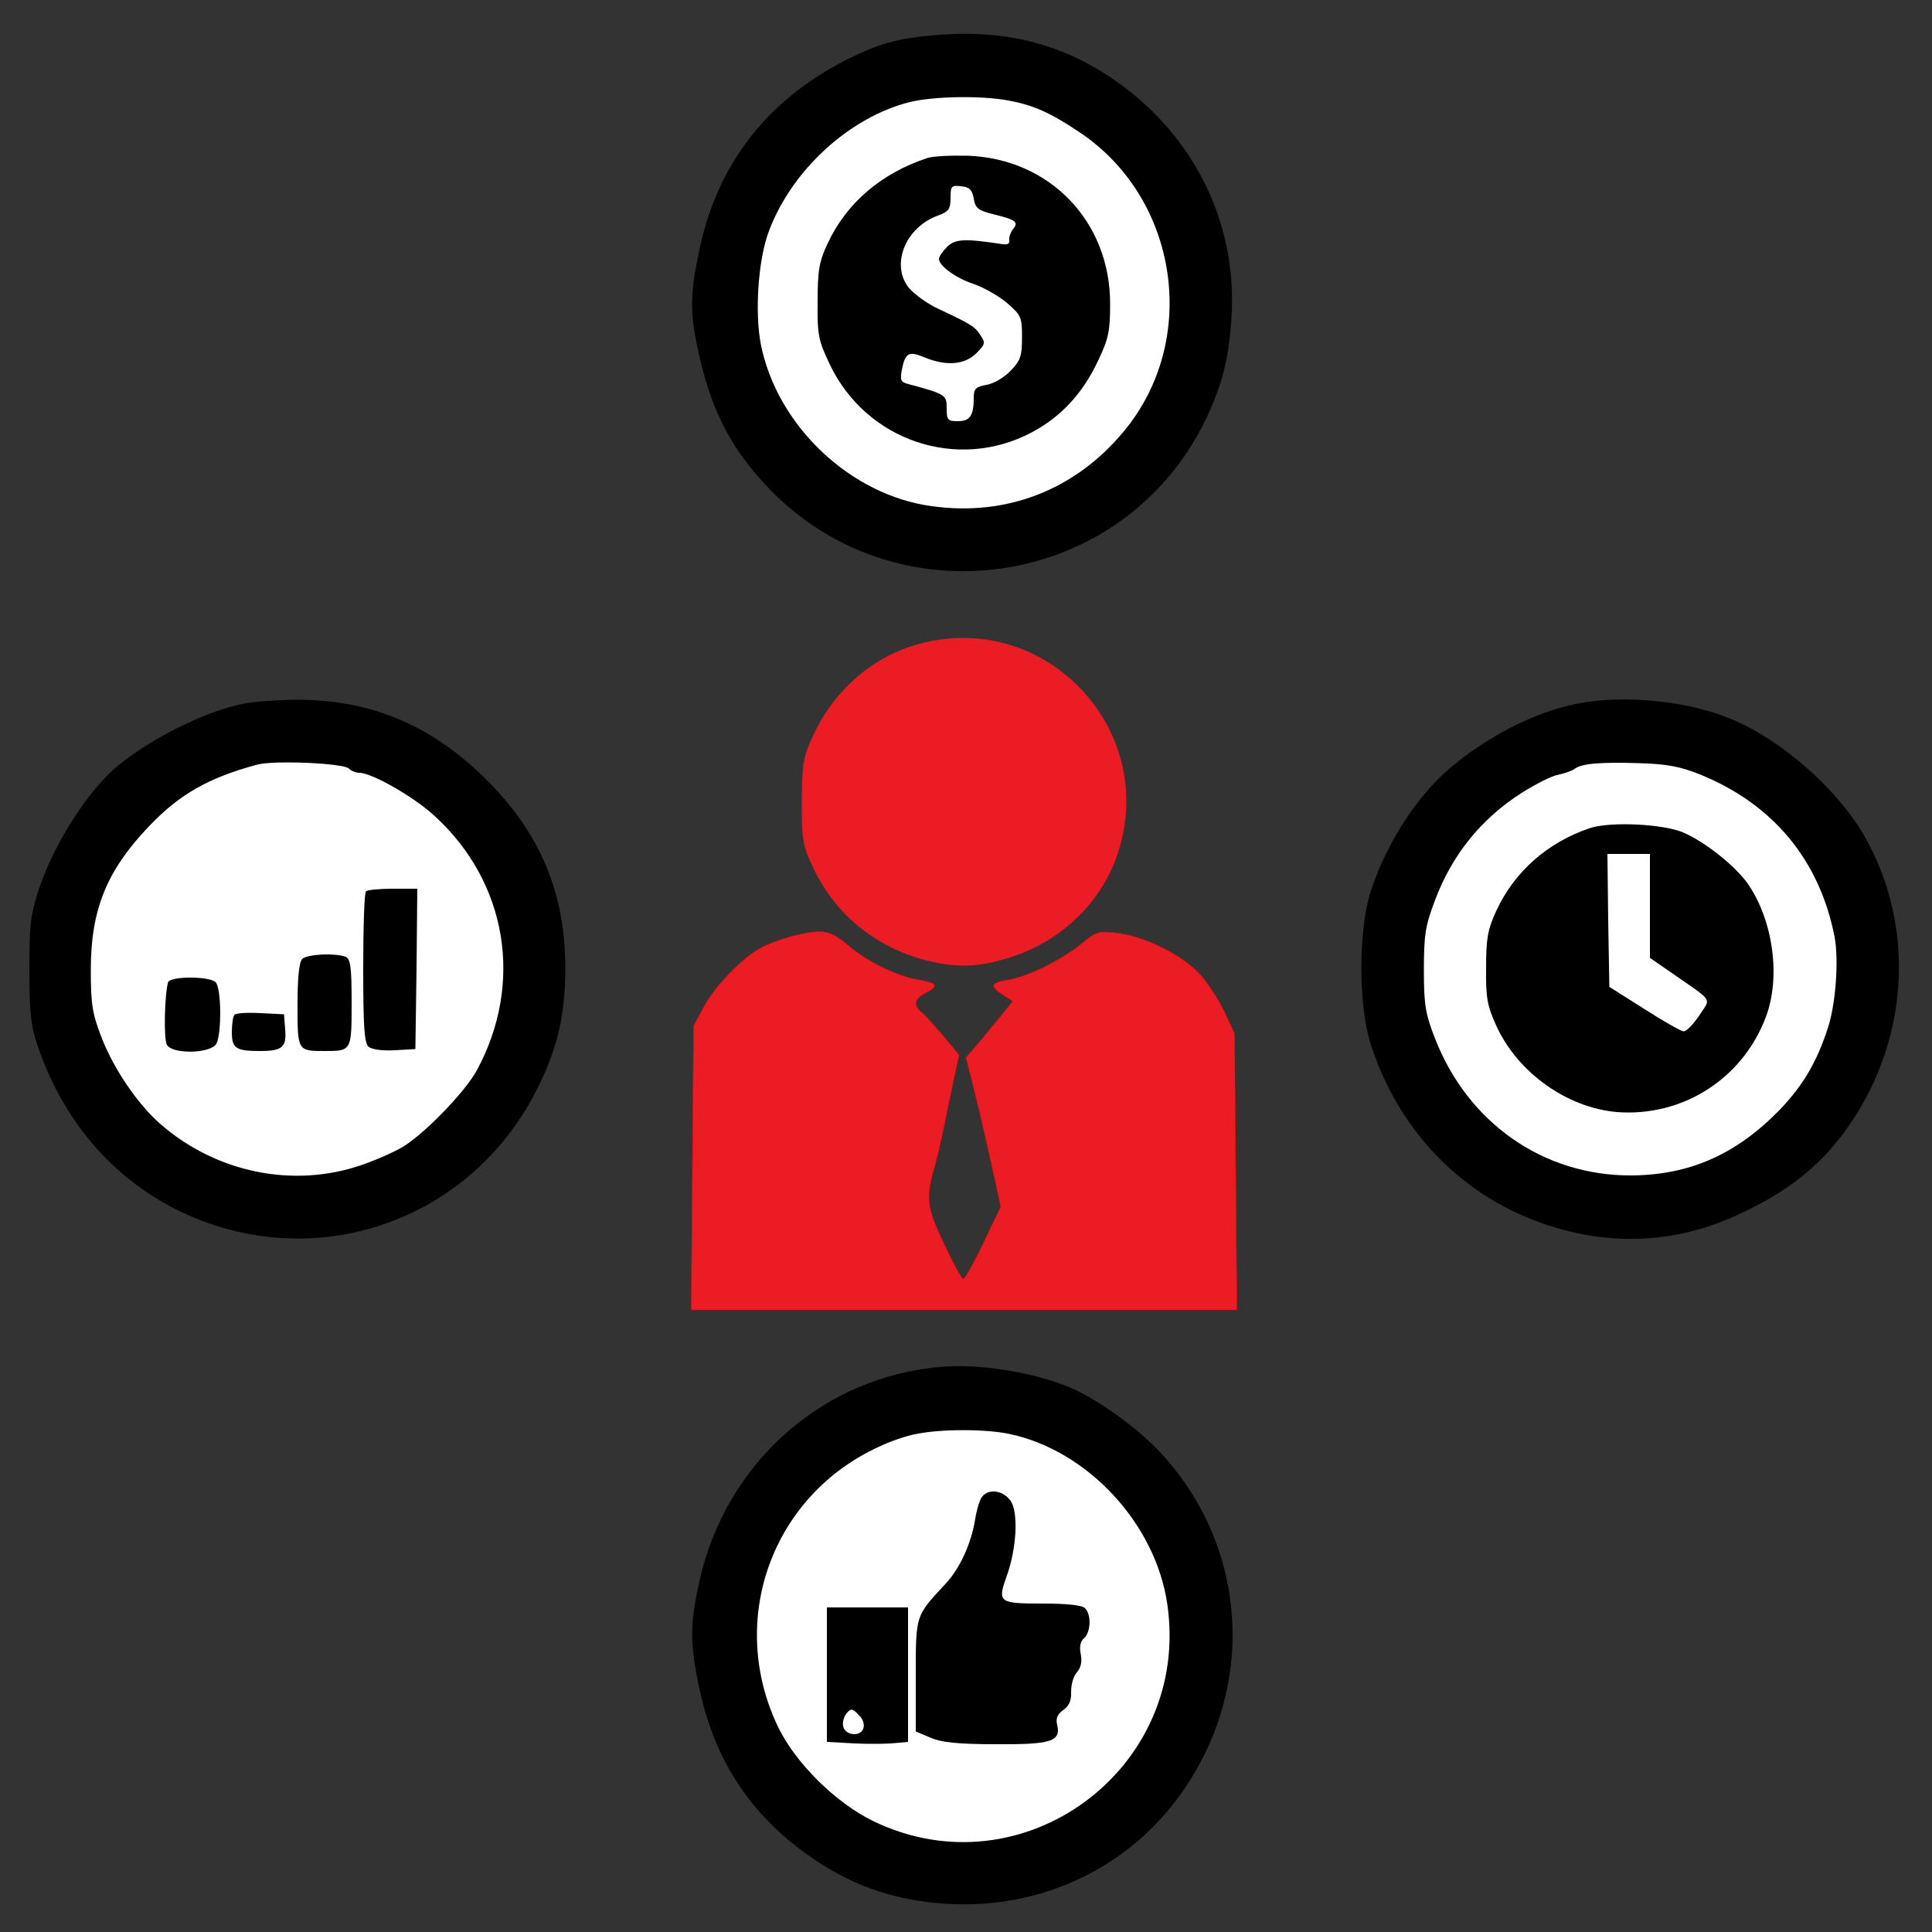 <?xml version="1.0"?>
<svg width="500" height="500" xmlns="http://www.w3.org/2000/svg" xmlns:svg="http://www.w3.org/2000/svg" preserveAspectRatio="xMidYMid meet" version="1.0">
 <rect width="100%" height="100%" fill="#333333" stroke="none"/>
 <g class="layer">
  <title>Layer 1</title>
  <ellipse cx="249.5" cy="422.5" fill="#ffffff" id="svg_28" rx="65.5" ry="63"/>
  <ellipse cx="423.5" cy="249.5" fill="#ffffff" id="svg_27" rx="65.5" ry="63" transform="matrix(1 0 0 1 0 0)"/>
  <ellipse cx="76.5" cy="248.5" fill="#ffffff" id="svg_29" rx="65.5" ry="63" transform="matrix(1 0 0 1 0 0)"/>
  <ellipse cx="249.5" cy="77" fill="#ffffff" id="svg_26" rx="65.5" ry="63" transform="matrix(1 0 0 1 0 0)"/>
  <g fill="#000000" id="svg_1" transform="matrix(0.1 0 0 -0.1 0 0)">
   <path d="m2420,-91c-97,-8 -149,-23 -230,-64c-204,-104 -332,-268 -379,-487c-25,-116 -26,-163 -6,-257c32,-152 79,-249 170,-349c334,-369 936,-281 1148,168c41,88 56,148 64,256c16,241 -92,466 -293,610c-140,100 -291,139 -474,123zm189,-169c66,-12 110,-32 186,-83c256,-172 310,-539 112,-775c-125,-150 -302,-219 -495,-192c-211,28 -401,208 -443,419c-16,83 -7,220 21,293c59,158 209,295 365,334c62,15 185,17 254,4z" id="svg_2"/>
   <path d="m2400,-409c-119,-39 -210,-117 -258,-221c-22,-46 -26,-70 -26,-150c-1,-87 2,-101 31,-162c94,-199 331,-279 523,-177c76,40 133,102 172,186c27,56 31,77 31,147c0,213 -156,375 -368,383c-44,1 -91,-1 -105,-6zm120,-105c4,-25 12,-31 53,-41c57,-14 64,-20 48,-39c-6,-8 -10,-20 -9,-27c2,-9 -4,-13 -17,-11c-98,15 -123,14 -144,-7c-11,-11 -21,-25 -21,-31c0,-18 44,-50 90,-65c26,-9 65,-31 86,-49c37,-32 39,-37 39,-89c0,-48 -4,-60 -29,-86c-16,-17 -44,-34 -63,-37c-28,-5 -33,-10 -33,-34c0,-46 -10,-60 -41,-60c-26,0 -29,3 -29,33c0,35 -2,37 -99,63c-20,5 -22,10 -17,37c9,45 18,49 59,32c56,-23 103,-19 133,10c24,24 25,28 11,48c-14,22 -24,28 -111,69c-26,12 -59,36 -73,52c-49,59 -11,157 74,188c28,10 33,17 33,46c0,30 2,33 27,30c22,-2 29,-9 33,-32z" id="svg_3"/>
   <path d="m3276,-862c-4,-50 -6,-91 -4,-92c2,-1 46,-27 98,-58c241,-142 452,-350 603,-592c27,-44 56,-95 64,-113c13,-33 14,-33 66,-28c74,8 122,14 124,14c7,2 -53,123 -99,199c-180,301 -469,571 -774,725l-71,36l-7,-91z" fill="#000000" fill-opacity="0" id="svg_4" stroke="#000000" stroke-opacity="0" transform="matrix(1 0 0 1 0 0)"/>
   <path d="m1594,-829c-342,-181 -637,-486 -813,-840c-16,-33 -27,-63 -23,-65c4,-2 34,-4 67,-3c33,0 70,-2 81,-6c19,-7 27,2 64,70c40,73 107,174 147,224c73,88 153,175 220,235c86,78 274,210 341,240c42,18 44,20 38,54c-3,19 -6,59 -6,88c0,35 -4,52 -12,52c-7,0 -54,-22 -104,-49z" fill="#000000" fill-opacity="0" id="svg_5"/>
   <path d="m2380,-1666c-119,-32 -218,-116 -274,-234c-28,-60 -30,-73 -31,-175c0,-104 2,-113 33,-178c57,-116 159,-198 287,-232c80,-20 134,-19 215,6c132,40 238,140 281,265c111,322 -182,636 -511,548z" fill="#eb1c24" id="svg_6"/>
   <path d="m631,-1821c-104,-20 -258,-99 -340,-173c-71,-65 -151,-192 -189,-303c-23,-70 -26,-93 -26,-213c0,-112 4,-146 22,-198c74,-217 226,-377 429,-453c330,-123 693,17 857,331c57,109 79,199 79,325c0,191 -63,344 -198,481c-146,148 -308,216 -509,213c-45,-1 -101,-5 -125,-10zm272,-168c6,-6 18,-11 27,-11c32,0 141,-62 194,-111c189,-172 232,-434 110,-659c-28,-52 -125,-154 -185,-194c-19,-13 -70,-36 -113,-51c-177,-61 -377,-20 -522,107c-58,51 -119,141 -150,220c-25,64 -29,87 -29,178c0,156 41,257 151,372c78,82 153,125 279,159c43,12 224,4 238,-10z" id="svg_7"/>
   <path d="m947,-2307c-4,-3 -7,-93 -7,-198c0,-154 3,-195 14,-204c8,-7 37,-11 68,-9l53,3l3,208l2,207l-63,0c-35,0 -67,-3 -70,-7z" id="svg_8"/>
   <path d="m782,-2482c-8,-8 -12,-49 -12,-119c0,-119 0,-119 70,-119c70,0 70,0 70,125c0,94 -3,114 -16,119c-27,10 -99,7 -112,-6z" id="svg_9"/>
   <path d="m435,-2542c-9,-31 -12,-147 -3,-162c14,-25 114,-23 128,3c14,27 13,144 -2,159c-16,16 -117,16 -123,0z" id="svg_10"/>
   <path d="m607,-2626c-4,-4 -7,-24 -7,-45c0,-42 10,-49 73,-49c58,0 69,10 65,56l-3,39l-60,3c-34,2 -64,0 -68,-4z" id="svg_11"/>
   <path d="m4082,-1821c-101,-20 -215,-75 -314,-154c-92,-72 -177,-199 -220,-330c-33,-100 -33,-299 0,-399c71,-219 229,-385 438,-460c173,-62 347,-56 511,20c121,55 206,120 273,210c171,229 192,534 53,774c-71,120 -210,243 -340,298c-112,48 -280,65 -401,41zm317,-183c190,-77 310,-222 349,-421c11,-60 3,-172 -17,-234c-29,-90 -66,-152 -126,-214c-112,-115 -233,-168 -383,-169c-228,-1 -423,136 -508,354c-25,64 -29,87 -29,178c0,90 4,115 28,178c44,119 120,213 225,280c35,22 77,44 95,47c18,4 37,11 42,15c17,14 66,18 165,15c74,-2 109,-9 159,-29z" id="svg_12"/>
   <path d="m4115,-2143c-110,-37 -196,-113 -243,-215c-22,-48 -26,-71 -26,-147c-1,-78 3,-98 27,-151c56,-121 183,-211 312,-222c169,-13 325,86 385,246c39,103 19,249 -46,344c-33,47 -112,110 -169,134c-53,22 -188,28 -240,11zm155,-201l0,-135l58,-40c109,-76 100,-62 69,-110c-15,-22 -33,-41 -40,-40c-6,0 -52,26 -102,58l-90,57l-3,172l-2,172l55,0l55,0l0,-134z" id="svg_13"/>
   <path d="m2042,-2425c-28,-8 -64,-22 -80,-32c-50,-31 -113,-98 -140,-148l-27,-50l-3,-367l-3,-368l706,0l706,0l-3,358l-3,357l-26,56c-15,31 -43,75 -64,98c-45,49 -141,97 -212,106c-50,6 -55,5 -96,-29c-51,-41 -137,-84 -189,-92c-45,-8 -47,-16 -12,-39l25,-16l-23,-29c-13,-16 -40,-48 -60,-73l-38,-44l20,-79c11,-43 31,-130 45,-193l25,-114l-45,-94c-24,-51 -48,-93 -52,-93c-5,1 -27,42 -51,93c-45,96 -47,117 -22,202c5,17 21,87 35,158l27,127l-41,49c-22,26 -47,54 -56,61c-22,18 -19,35 10,50c35,19 31,26 -17,34c-56,9 -136,48 -186,92c-45,38 -67,41 -150,19z" fill="#eb1c24" id="svg_14" stroke="#ff0000" transform="matrix(1 0 0 1 0 0)"/>
   <path d="m823,-3302l-72,-10l31,-61c134,-267 332,-505 568,-683c99,-75 287,-188 331,-199l26,-6l6,88c3,48 2,89 -1,91c-4,1 -44,23 -88,48c-158,89 -329,232 -451,377c-76,92 -181,244 -222,325c-13,26 -28,42 -39,41c-9,-1 -49,-6 -89,-11z" fill="#000000" fill-opacity="0" id="svg_15"/>
   <path d="m4005,-3380c-96,-174 -239,-345 -409,-489c-83,-71 -222,-165 -289,-197l-38,-18l7,-86c4,-47 9,-87 11,-90c7,-7 175,84 263,143c188,125 393,328 518,512c54,80 163,277 159,289c-1,4 -25,10 -52,12c-27,1 -65,5 -84,8l-36,6l-50,-90z" fill="#000000" fill-opacity="0" id="svg_16"/>
   <path d="m2440,-3537c-307,-24 -559,-245 -629,-551c-26,-116 -26,-163 -1,-282c38,-178 124,-314 266,-420c114,-85 230,-128 374,-137c241,-15 468,91 605,283c198,276 176,641 -53,886c-57,61 -151,129 -223,163c-92,41 -236,66 -339,58zm172,-174c202,-42 379,-232 409,-441c62,-426 -375,-748 -761,-561c-97,47 -201,150 -246,243c-133,276 -17,599 261,726c29,14 73,29 97,33c63,13 179,13 240,0z" id="svg_17"/>
   <path d="m2542,-3873c-6,-7 -14,-33 -18,-57c-10,-64 -40,-130 -78,-170c-77,-83 -76,-78 -76,-237l0,-144l38,-16c27,-12 70,-17 168,-17c144,-1 170,7 160,50c-4,16 0,27 15,38c16,11 22,25 21,48c0,18 6,41 15,50c10,12 14,27 10,47c-4,19 -1,33 8,41c18,15 20,61 3,78c-8,8 -47,12 -110,12c-113,0 -117,3 -93,70c26,72 31,164 11,195c-18,27 -56,34 -74,12z" id="svg_18"/>
   <path d="m2140,-4334l0,-174l73,-4c39,-2 87,-1 105,1l32,3l0,174l0,174l-105,0l-105,0l0,-174zm94,-140c-8,-22 -48,-17 -52,7c-2,10 2,25 9,33c11,13 15,13 31,-4c12,-11 16,-25 12,-36z" id="svg_19"/>
   <ellipse cx="352" cy="153" fill="#000000" id="svg_22" opacity="0.5" rx="20" ry="11"/>
  </g>
 </g>
</svg>